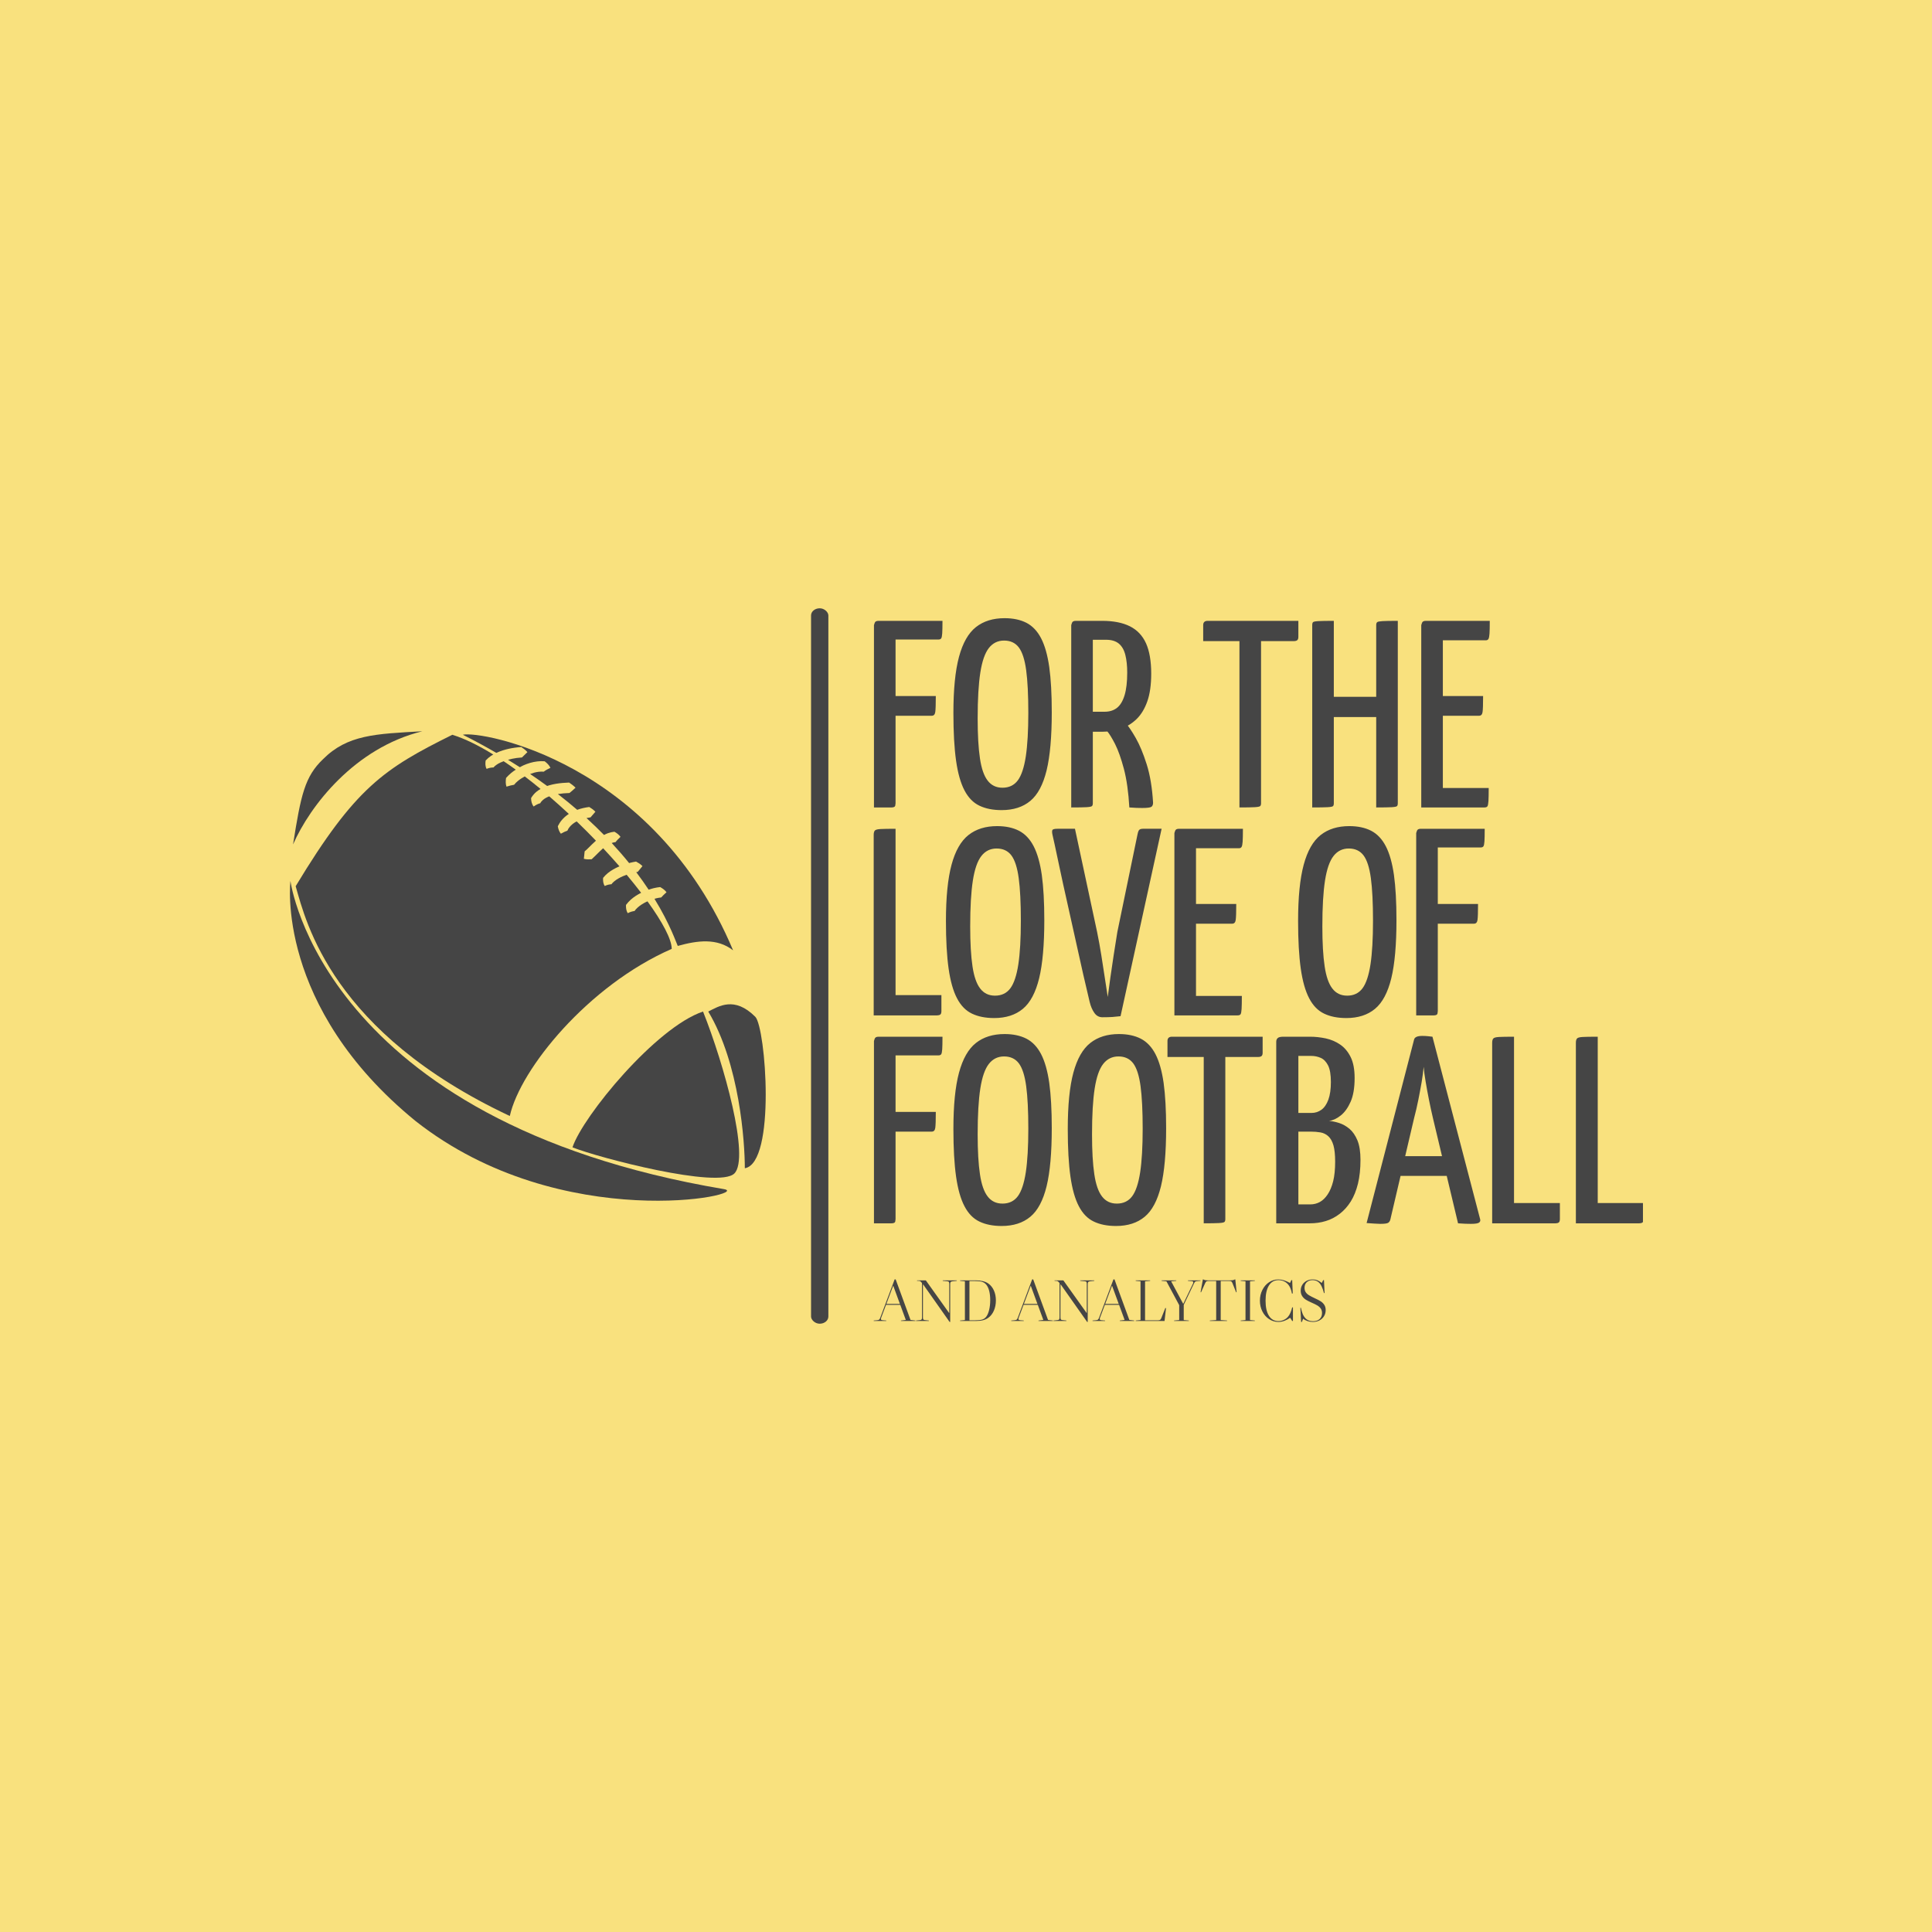 <svg xmlns="http://www.w3.org/2000/svg" version="1.1" xmlns:xlink="http://www.w3.org/1999/xlink" xmlns:svgjs="http://svgjs.dev/svgjs" width="1000" height="1000" viewBox="0 0 1000 1000"><rect width="1000" height="1000" fill="#f9e17e"></rect><g transform="matrix(0.7,0,0,0.7,150.393,314.85)"><svg viewBox="0 0 378 200" data-background-color="#f9e17e" preserveAspectRatio="xMidYMid meet" height="529" width="1000" xmlns="http://www.w3.org/2000/svg" xmlns:xlink="http://www.w3.org/1999/xlink"><g id="tight-bounds" transform="matrix(1,0,0,1,-0.212,0)"><svg viewBox="0 0 378.424 200" height="200" width="378.424"><g><svg viewBox="0 0 431.169 227.876" height="200" width="378.424"><g><rect width="5.515" height="227.876" x="165.988" y="0" fill="#454545" opacity="1" stroke-width="0" stroke="transparent" fill-opacity="1" class="rect-o-0" data-fill-palette-color="primary" rx="1%" id="o-0" data-palette-color="#454545"></rect></g><g transform="matrix(1,0,0,1,185.942,0.567)"><svg viewBox="0 0 245.227 226.742" height="226.742" width="245.227"><g id="textblocktransform"><svg viewBox="0 0 245.227 226.742" height="226.742" width="245.227" id="textblock"><g><svg viewBox="0 0 245.227 198.764" height="198.764" width="245.227"><g transform="matrix(1,0,0,1,0,0)"><svg width="245.227" viewBox="2.15 -35.5 144.4 114" height="198.764" data-palette-color="#454545"><svg></svg><svg></svg><svg></svg><g class="wordmark-text-0" data-fill-palette-color="primary" id="text-0"><path xmlns="http://www.w3.org/2000/svg" d="M5.5 0h-3.3v-34.2c0 0 0.043-0.133 0.13-0.4 0.08-0.267 0.32-0.4 0.72-0.4v0h12c0 1.1-0.017 1.89-0.05 2.37-0.033 0.487-0.1 0.797-0.2 0.93-0.1 0.133-0.267 0.2-0.5 0.2v0h-8.05v30.7c0 0-0.017 0.133-0.05 0.4-0.033 0.267-0.267 0.4-0.7 0.4zM13.05-17.2h-10.3v-3.7h11.05c0 1.533-0.033 2.533-0.1 3-0.067 0.467-0.283 0.7-0.65 0.7zM26.15 0.5v0c-1.633 0-3.023-0.277-4.17-0.83-1.153-0.547-2.087-1.503-2.8-2.87-0.72-1.367-1.247-3.227-1.58-5.58-0.333-2.347-0.5-5.32-0.5-8.92v0c0-4.433 0.35-7.95 1.05-10.55 0.7-2.6 1.76-4.46 3.18-5.58 1.413-1.113 3.203-1.67 5.37-1.67v0c1.6 0 2.967 0.29 4.1 0.87 1.133 0.587 2.05 1.553 2.75 2.9 0.7 1.353 1.21 3.153 1.53 5.4 0.313 2.253 0.47 5.08 0.47 8.48v0c0 4.6-0.323 8.233-0.97 10.9-0.653 2.667-1.67 4.573-3.05 5.72-1.387 1.153-3.18 1.73-5.38 1.73zM26.3-3.7v0c1.233 0 2.193-0.46 2.88-1.38 0.68-0.913 1.18-2.413 1.5-4.5 0.313-2.08 0.47-4.803 0.47-8.17v0c0-3.333-0.133-5.993-0.4-7.98-0.267-1.98-0.723-3.403-1.37-4.27-0.653-0.867-1.58-1.3-2.78-1.3v0c-1.167 0-2.117 0.467-2.85 1.4-0.733 0.933-1.267 2.467-1.6 4.6-0.333 2.133-0.5 5-0.5 8.6v0c0 3.1 0.143 5.6 0.43 7.5 0.28 1.9 0.763 3.29 1.45 4.17 0.68 0.887 1.603 1.33 2.77 1.33zM45.05-14.2h-4.45c-0.5 0-0.767-0.083-0.8-0.25-0.033-0.167-0.05-0.45-0.05-0.85v0-18.75c0-0.1 0.01-0.283 0.03-0.55 0.013-0.267 0.203-0.4 0.57-0.4v0h4.65c2.1 0 3.833 0.34 5.2 1.02 1.367 0.687 2.377 1.753 3.03 3.2 0.647 1.453 0.97 3.347 0.97 5.68v0c0 2.067-0.24 3.79-0.72 5.17-0.487 1.387-1.153 2.497-2 3.33-0.853 0.833-1.83 1.44-2.93 1.82-1.1 0.387-2.267 0.58-3.5 0.58zM39.2 0v0-34.2c0 0 0.043-0.133 0.13-0.4 0.08-0.267 0.32-0.4 0.72-0.4v0h2.4c0.4 0 0.633 0.133 0.7 0.4 0.067 0.267 0.1 0.4 0.1 0.4v0 33.4c0 0.267-0.057 0.45-0.17 0.55-0.12 0.1-0.463 0.167-1.03 0.2-0.567 0.033-1.517 0.05-2.85 0.05zM52.5 0.1v0c-0.3 0-0.657-0.007-1.07-0.02-0.42-0.02-0.863-0.047-1.33-0.08v0c-0.167-2.867-0.507-5.277-1.02-7.23-0.52-1.947-1.07-3.497-1.65-4.65-0.587-1.147-1.097-1.97-1.53-2.47-0.433-0.5-0.65-0.75-0.65-0.75v0c0 0-0.033-0.1-0.1-0.3-0.067-0.2 0.067-0.4 0.4-0.6v0l2.2-1.2c0.4 0 0.683 0.15 0.85 0.45v0c0 0 0.267 0.3 0.8 0.9 0.533 0.6 1.167 1.54 1.9 2.82 0.733 1.287 1.417 2.93 2.05 4.93 0.633 2 1.033 4.4 1.2 7.2v0c0 0.367-0.1 0.623-0.3 0.77-0.2 0.153-0.783 0.23-1.75 0.23zM43.15-31.45v13.5h2.3c0.933 0 1.71-0.243 2.33-0.73 0.613-0.48 1.087-1.263 1.42-2.35 0.333-1.08 0.5-2.503 0.5-4.27v0c0-1.267-0.117-2.367-0.35-3.3-0.233-0.933-0.64-1.643-1.22-2.13-0.587-0.48-1.38-0.72-2.38-0.72v0zM70.75 0v0-34.4c0 0 0.033-0.027 0.1-0.08 0.067-0.047 0.3-0.07 0.7-0.07v0h2.4c0.433 0 0.683 0.023 0.75 0.07 0.067 0.053 0.1 0.08 0.1 0.08v0 33.6c0 0.267-0.057 0.45-0.17 0.55-0.12 0.1-0.463 0.167-1.03 0.2-0.567 0.033-1.517 0.05-2.85 0.05zM80.95-31.2h-17v-3c0-0.533 0.283-0.8 0.85-0.8v0h17v3c0 0.3-0.067 0.507-0.2 0.62-0.133 0.12-0.35 0.18-0.65 0.18zM96.4 0v0-34.2c0-0.267 0.06-0.45 0.18-0.55 0.113-0.1 0.447-0.167 1-0.2 0.547-0.033 1.503-0.05 2.87-0.05v0 34.2c0 0.267-0.05 0.45-0.15 0.55-0.1 0.1-0.433 0.167-1 0.2-0.567 0.033-1.533 0.05-2.9 0.05zM84.4 0v0-34.2c0-0.267 0.05-0.45 0.15-0.55 0.1-0.1 0.433-0.167 1-0.2 0.567-0.033 1.533-0.05 2.9-0.05v0 34.2c0 0.267-0.05 0.45-0.15 0.55-0.1 0.1-0.433 0.167-1 0.2-0.567 0.033-1.533 0.05-2.9 0.05zM98.25-16.95h-11.85v-3.8h11.85zM116.7 0h-11.85v-34.2c0 0 0.043-0.133 0.13-0.4 0.08-0.267 0.32-0.4 0.72-0.4v0h12c0 1.1-0.017 1.9-0.05 2.4-0.033 0.5-0.1 0.833-0.2 1-0.1 0.167-0.267 0.25-0.5 0.25v0h-8.05v27.7h8.6c0 1.133-0.017 1.957-0.05 2.47-0.033 0.52-0.1 0.847-0.2 0.98-0.1 0.133-0.283 0.2-0.55 0.2zM115.7-17.2h-10.3v-3.7h11.05c0 1.533-0.033 2.533-0.1 3-0.067 0.467-0.283 0.7-0.65 0.7z" fill="#454545" fill-rule="nonzero" stroke="none" stroke-width="1" stroke-linecap="butt" stroke-linejoin="miter" stroke-miterlimit="10" stroke-dasharray="" stroke-dashoffset="0" font-family="none" font-weight="none" font-size="none" text-anchor="none" style="mix-blend-mode: normal" data-fill-palette-color="primary" opacity="1"></path><path xmlns="http://www.w3.org/2000/svg" d="M14.05 39h-11.9v-33.85c0-0.367 0.067-0.633 0.2-0.8 0.133-0.167 0.483-0.267 1.05-0.3 0.567-0.033 1.517-0.05 2.85-0.05v0 31.2h8.6v3c0 0.333-0.073 0.55-0.22 0.65-0.153 0.1-0.347 0.15-0.58 0.15zM24.75 39.5v0c-1.633 0-3.023-0.277-4.17-0.83-1.153-0.547-2.087-1.503-2.8-2.87-0.72-1.367-1.247-3.227-1.58-5.58-0.333-2.347-0.5-5.32-0.5-8.92v0c0-4.433 0.35-7.95 1.05-10.55 0.7-2.6 1.76-4.46 3.18-5.58 1.413-1.113 3.203-1.67 5.37-1.67v0c1.6 0 2.967 0.29 4.1 0.87 1.133 0.587 2.05 1.553 2.75 2.9 0.7 1.353 1.21 3.153 1.53 5.4 0.313 2.253 0.47 5.08 0.47 8.48v0c0 4.6-0.323 8.233-0.97 10.9-0.653 2.667-1.67 4.573-3.05 5.72-1.387 1.153-3.18 1.73-5.38 1.73zM24.9 35.3v0c1.233 0 2.193-0.46 2.88-1.38 0.68-0.913 1.18-2.413 1.5-4.5 0.313-2.08 0.47-4.803 0.47-8.17v0c0-3.333-0.133-5.993-0.4-7.98-0.267-1.98-0.723-3.403-1.37-4.27-0.653-0.867-1.58-1.3-2.78-1.3v0c-1.167 0-2.117 0.467-2.85 1.4-0.733 0.933-1.267 2.467-1.6 4.6-0.333 2.133-0.5 5-0.5 8.6v0c0 3.1 0.143 5.6 0.43 7.5 0.28 1.9 0.763 3.29 1.45 4.17 0.68 0.887 1.603 1.33 2.77 1.33zM45.05 39.35v0c-0.633 0-1.14-0.277-1.52-0.83-0.387-0.547-0.68-1.237-0.88-2.07v0c-0.333-1.367-0.733-3.077-1.2-5.13-0.467-2.047-0.957-4.247-1.47-6.6-0.52-2.347-1.037-4.67-1.55-6.97-0.52-2.3-0.98-4.4-1.38-6.3-0.4-1.9-0.723-3.417-0.97-4.55-0.253-1.133-0.38-1.7-0.38-1.7v0c-0.1-0.433-0.117-0.743-0.05-0.93 0.067-0.18 0.383-0.27 0.95-0.27v0h3.3l4.15 19.35c0.3 1.467 0.567 2.94 0.8 4.42 0.233 1.487 0.45 2.887 0.65 4.2 0.2 1.32 0.383 2.513 0.55 3.58v0c0.133-1.067 0.293-2.26 0.48-3.58 0.18-1.313 0.387-2.713 0.62-4.2 0.233-1.48 0.467-2.953 0.7-4.42v0l3.75-18.15c0.067-0.4 0.16-0.7 0.28-0.9 0.113-0.2 0.37-0.3 0.77-0.3v0h3.5l-7.7 35.15c-0.533 0.067-1.04 0.117-1.52 0.15-0.487 0.033-1.113 0.05-1.88 0.05zM70.4 39h-11.85v-34.2c0 0 0.043-0.133 0.13-0.4 0.08-0.267 0.32-0.4 0.72-0.4v0h12c0 1.1-0.017 1.9-0.05 2.4-0.033 0.5-0.1 0.833-0.2 1-0.1 0.167-0.267 0.25-0.5 0.25v0h-8.05v27.7h8.6c0 1.133-0.017 1.957-0.05 2.47-0.033 0.52-0.1 0.847-0.2 0.98-0.1 0.133-0.283 0.2-0.55 0.2zM69.4 21.8h-10.3v-3.7h11.05c0 1.533-0.033 2.533-0.1 3-0.067 0.467-0.283 0.7-0.65 0.7zM90.8 39.5v0c-1.633 0-3.023-0.277-4.17-0.83-1.153-0.547-2.087-1.503-2.8-2.87-0.72-1.367-1.247-3.227-1.58-5.58-0.333-2.347-0.5-5.32-0.5-8.92v0c0-4.433 0.35-7.95 1.05-10.55 0.7-2.6 1.76-4.46 3.18-5.58 1.413-1.113 3.203-1.67 5.37-1.67v0c1.6 0 2.967 0.29 4.1 0.87 1.133 0.587 2.05 1.553 2.75 2.9 0.7 1.353 1.21 3.153 1.53 5.4 0.313 2.253 0.47 5.08 0.47 8.48v0c0 4.6-0.323 8.233-0.97 10.9-0.653 2.667-1.67 4.573-3.05 5.72-1.387 1.153-3.18 1.73-5.38 1.73zM90.95 35.3v0c1.233 0 2.193-0.46 2.88-1.38 0.68-0.913 1.18-2.413 1.5-4.5 0.313-2.08 0.47-4.803 0.47-8.17v0c0-3.333-0.133-5.993-0.4-7.98-0.267-1.98-0.723-3.403-1.37-4.27-0.653-0.867-1.58-1.3-2.78-1.3v0c-1.167 0-2.117 0.467-2.85 1.4-0.733 0.933-1.267 2.467-1.6 4.6-0.333 2.133-0.5 5-0.5 8.6v0c0 3.1 0.143 5.6 0.43 7.5 0.28 1.9 0.763 3.29 1.45 4.17 0.68 0.887 1.603 1.33 2.77 1.33zM107.2 39h-3.3v-34.2c0 0 0.043-0.133 0.13-0.4 0.08-0.267 0.32-0.4 0.72-0.4v0h12c0 1.1-0.017 1.89-0.05 2.37-0.033 0.487-0.1 0.797-0.2 0.93-0.1 0.133-0.267 0.2-0.5 0.2v0h-8.05v30.7c0 0-0.017 0.133-0.05 0.4-0.033 0.267-0.267 0.4-0.7 0.4zM114.75 21.8h-10.3v-3.7h11.05c0 1.533-0.033 2.533-0.1 3-0.067 0.467-0.283 0.7-0.65 0.7z" fill="#454545" fill-rule="nonzero" stroke="none" stroke-width="1" stroke-linecap="butt" stroke-linejoin="miter" stroke-miterlimit="10" stroke-dasharray="" stroke-dashoffset="0" font-family="none" font-weight="none" font-size="none" text-anchor="none" style="mix-blend-mode: normal" data-fill-palette-color="primary" opacity="1"></path><path xmlns="http://www.w3.org/2000/svg" d="M5.5 78h-3.3v-34.2c0 0 0.043-0.133 0.13-0.4 0.08-0.267 0.32-0.4 0.72-0.4v0h12c0 1.1-0.017 1.89-0.05 2.37-0.033 0.487-0.1 0.797-0.2 0.93-0.1 0.133-0.267 0.2-0.5 0.2v0h-8.05v30.7c0 0-0.017 0.133-0.05 0.4-0.033 0.267-0.267 0.4-0.7 0.4zM13.05 60.8h-10.3v-3.7h11.05c0 1.533-0.033 2.533-0.1 3-0.067 0.467-0.283 0.7-0.65 0.7zM26.15 78.5v0c-1.633 0-3.023-0.277-4.17-0.83-1.153-0.547-2.087-1.503-2.8-2.87-0.72-1.367-1.247-3.227-1.58-5.58-0.333-2.347-0.5-5.32-0.5-8.92v0c0-4.433 0.35-7.95 1.05-10.55 0.7-2.6 1.76-4.46 3.18-5.58 1.413-1.113 3.203-1.67 5.37-1.67v0c1.6 0 2.967 0.29 4.1 0.87 1.133 0.587 2.05 1.553 2.75 2.9 0.7 1.353 1.21 3.153 1.53 5.4 0.313 2.253 0.47 5.08 0.47 8.48v0c0 4.6-0.323 8.233-0.97 10.9-0.653 2.667-1.67 4.573-3.05 5.72-1.387 1.153-3.18 1.73-5.38 1.73zM26.3 74.3v0c1.233 0 2.193-0.46 2.88-1.38 0.68-0.913 1.18-2.413 1.5-4.5 0.313-2.08 0.47-4.803 0.47-8.17v0c0-3.333-0.133-5.993-0.4-7.98-0.267-1.98-0.723-3.403-1.37-4.27-0.653-0.867-1.58-1.3-2.78-1.3v0c-1.167 0-2.117 0.467-2.85 1.4-0.733 0.933-1.267 2.467-1.6 4.6-0.333 2.133-0.5 5-0.5 8.6v0c0 3.1 0.143 5.6 0.43 7.5 0.28 1.9 0.763 3.29 1.45 4.17 0.68 0.887 1.603 1.33 2.77 1.33zM47.6 78.5v0c-1.633 0-3.023-0.277-4.17-0.83-1.153-0.547-2.087-1.503-2.8-2.87-0.72-1.367-1.247-3.227-1.58-5.58-0.333-2.347-0.5-5.32-0.5-8.92v0c0-4.433 0.35-7.95 1.05-10.55 0.7-2.6 1.76-4.46 3.18-5.58 1.413-1.113 3.203-1.67 5.37-1.67v0c1.6 0 2.967 0.29 4.1 0.87 1.133 0.587 2.05 1.553 2.75 2.9 0.7 1.353 1.21 3.153 1.53 5.4 0.313 2.253 0.47 5.08 0.47 8.48v0c0 4.6-0.323 8.233-0.97 10.9-0.653 2.667-1.67 4.573-3.05 5.72-1.387 1.153-3.18 1.73-5.38 1.73zM47.75 74.3v0c1.233 0 2.193-0.46 2.88-1.38 0.68-0.913 1.18-2.413 1.5-4.5 0.313-2.08 0.47-4.803 0.47-8.17v0c0-3.333-0.133-5.993-0.4-7.98-0.267-1.98-0.723-3.403-1.37-4.27-0.653-0.867-1.58-1.3-2.78-1.3v0c-1.167 0-2.117 0.467-2.85 1.4-0.733 0.933-1.267 2.467-1.6 4.6-0.333 2.133-0.5 5-0.5 8.6v0c0 3.1 0.143 5.6 0.43 7.5 0.28 1.9 0.763 3.29 1.45 4.17 0.68 0.887 1.603 1.33 2.77 1.33zM64.05 78v0-34.4c0 0 0.033-0.027 0.1-0.08 0.067-0.047 0.3-0.07 0.7-0.07v0h2.4c0.433 0 0.683 0.023 0.75 0.07 0.067 0.053 0.1 0.08 0.1 0.08v0 33.6c0 0.267-0.057 0.45-0.17 0.55-0.12 0.1-0.463 0.167-1.03 0.2-0.567 0.033-1.517 0.05-2.85 0.05zM74.25 46.8h-17v-3c0-0.533 0.283-0.8 0.85-0.8v0h17v3c0 0.3-0.067 0.507-0.2 0.62-0.133 0.12-0.35 0.18-0.65 0.18zM83.95 78h-6.3v-34.05c0-0.3 0.093-0.533 0.28-0.7 0.18-0.167 0.537-0.25 1.07-0.25v0h4.95c1 0 2 0.107 3 0.32 1 0.22 1.9 0.607 2.7 1.16 0.8 0.547 1.45 1.32 1.95 2.32 0.5 1 0.75 2.317 0.75 3.95v0c0 1.833-0.25 3.317-0.75 4.45-0.5 1.133-1.117 1.99-1.85 2.57-0.733 0.587-1.467 0.93-2.2 1.03v0c0.567 0.033 1.193 0.16 1.88 0.38 0.68 0.213 1.33 0.577 1.95 1.09 0.613 0.52 1.113 1.247 1.5 2.18 0.38 0.933 0.57 2.15 0.57 3.65v0c0 1.667-0.157 3.15-0.47 4.45-0.32 1.3-0.77 2.417-1.35 3.35-0.587 0.933-1.28 1.707-2.08 2.32-0.8 0.62-1.667 1.07-2.6 1.35-0.933 0.287-1.933 0.43-3 0.43zM81.8 60.8v13.65h2.25c0.633 0 1.227-0.15 1.78-0.45 0.547-0.3 1.037-0.777 1.47-1.43 0.433-0.647 0.777-1.47 1.03-2.47 0.247-1 0.37-2.217 0.37-3.65v0c0-1.3-0.107-2.327-0.32-3.08-0.22-0.747-0.537-1.31-0.95-1.69-0.42-0.387-0.913-0.63-1.48-0.73-0.567-0.1-1.183-0.15-1.85-0.15v0zM81.8 46.6v10.7h2.45c0.7 0 1.327-0.2 1.88-0.6 0.547-0.4 0.98-1.033 1.3-1.9 0.313-0.867 0.47-1.967 0.47-3.3v0c0-1.367-0.173-2.4-0.52-3.1-0.353-0.7-0.813-1.177-1.38-1.43-0.567-0.247-1.167-0.37-1.8-0.37v0zM97.15 78.1v0c-0.267 0-0.633-0.017-1.1-0.05-0.467-0.033-0.95-0.067-1.45-0.1v0l8.9-34.4c0.1-0.467 0.617-0.7 1.55-0.7v0c0.333 0 0.677 0.017 1.03 0.05 0.347 0.033 0.637 0.067 0.87 0.1v0l8.95 34.25c0.067 0.267-0.007 0.473-0.22 0.62-0.22 0.153-0.73 0.23-1.53 0.23v0c-0.3 0-0.64-0.007-1.02-0.02-0.387-0.02-0.847-0.047-1.38-0.08v0l-4.7-19.7c-0.267-1.133-0.517-2.283-0.75-3.45-0.233-1.167-0.44-2.293-0.62-3.38-0.187-1.08-0.313-2.02-0.38-2.82v0c-0.067 0.8-0.19 1.74-0.37 2.82-0.187 1.087-0.397 2.213-0.63 3.38-0.233 1.167-0.5 2.317-0.8 3.45v0l-4.45 19c-0.067 0.267-0.2 0.467-0.4 0.6-0.2 0.133-0.7 0.2-1.5 0.2zM111.7 69.1h-11.95v-3.7h11.95zM130.05 78h-11.9v-33.85c0-0.367 0.067-0.633 0.2-0.8 0.133-0.167 0.483-0.267 1.05-0.3 0.567-0.033 1.517-0.05 2.85-0.05v0 31.2h8.6v3c0 0.333-0.073 0.55-0.22 0.65-0.153 0.1-0.347 0.15-0.58 0.15zM145.75 78h-11.9v-33.85c0-0.367 0.067-0.633 0.2-0.8 0.133-0.167 0.483-0.267 1.05-0.3 0.567-0.033 1.517-0.05 2.85-0.05v0 31.2h8.6v3c0 0.333-0.073 0.55-0.22 0.65-0.153 0.1-0.347 0.15-0.58 0.15z" fill="#454545" fill-rule="nonzero" stroke="none" stroke-width="1" stroke-linecap="butt" stroke-linejoin="miter" stroke-miterlimit="10" stroke-dasharray="" stroke-dashoffset="0" font-family="none" font-weight="none" font-size="none" text-anchor="none" style="mix-blend-mode: normal" data-fill-palette-color="primary" opacity="1"></path></g></svg></g></svg></g><g transform="matrix(1,0,0,1,0,213.202)"><svg viewBox="0 0 143.973 13.54" height="13.54" width="143.973"><g transform="matrix(1,0,0,1,0,0)"><svg width="143.973" viewBox="-1.75 -35.3 383.82 36.1" height="13.54" data-palette-color="#454545"><path d="M29.5-0.9L33.65-0.4 33.65 0 21.4 0 21.4-0.4 25.5-0.9 20.8-13.7 8.7-13.7 4.55-2.65Q4.35-2.1 4.35-1.75L4.35-1.75Q4.35-1.2 4.67-0.98 5-0.75 5.85-0.65L5.85-0.65 8.9-0.4 8.9 0-1.75 0-1.75-0.4 1.05-0.65Q2.3-0.75 2.83-1.15 3.35-1.55 3.75-2.65L3.75-2.65 16-35.3 16.9-35.3 29.5-0.9ZM9-14.5L20.5-14.5 14.9-29.75 14.7-29.75 9-14.5ZM56.85-34.5L68.8-34.5 68.8-34.1 65.2-33.7Q64-33.55 63.6-33.1 63.2-32.65 63.2-31.45L63.2-31.45 63.2 0.8 62.7 0.8 40.25-31.05 40.05-31.05 40.05-3.05Q40.05-1.85 40.35-1.38 40.65-0.9 41.55-0.8L41.55-0.8 45.1-0.4 45.1 0 34.15 0 34.15-0.4 37.75-0.8Q38.65-0.9 38.95-1.38 39.25-1.85 39.25-3.05L39.25-3.05 39.25-32.15 39.05-32.45Q38.35-33.45 37.72-33.77 37.1-34.1 35.9-34.1L35.9-34.1 35.05-34.1 35.05-34.5 42.5-34.5 62.2-6.9 62.4-6.9 62.4-31.45Q62.4-32.65 62.1-33.15 61.8-33.65 60.9-33.7L60.9-33.7 56.85-34.1 56.85-34.5ZM95.55-31.85Q98.59-29.7 100.3-25.95 102-22.2 102-17.45L102-17.45Q102-12.7 100.3-8.8 98.59-4.9 95.55-2.7L95.55-2.7Q93.59-1.3 91.07-0.65 88.55 0 84.89 0L84.89 0 71.59 0 71.59-0.4 75.69-0.8 75.69-33.7 71.59-34.1 71.59-34.5 84.89-34.5Q91.69-34.5 95.55-31.85L95.55-31.85ZM93.75-3.55Q95.34-5.6 96.27-9.38 97.19-13.15 97.19-17.7L97.19-17.7Q97.19-22.15 96.32-25.55 95.44-28.95 93.75-30.95L93.75-30.95Q92.34-32.6 90.3-33.25 88.25-33.9 84.44-33.9L84.44-33.9 79.55-33.9 79.55-0.6 84.44-0.6Q88.44-0.6 90.44-1.25 92.44-1.9 93.75-3.55L93.75-3.55ZM146.29-0.9L150.44-0.4 150.44 0 138.19 0 138.19-0.4 142.29-0.9 137.59-13.7 125.49-13.7 121.34-2.65Q121.14-2.1 121.14-1.75L121.14-1.75Q121.14-1.2 121.47-0.98 121.79-0.75 122.64-0.65L122.64-0.65 125.69-0.4 125.69 0 115.04 0 115.04-0.4 117.84-0.65Q119.09-0.75 119.62-1.15 120.14-1.55 120.54-2.65L120.54-2.65 132.79-35.3 133.69-35.3 146.29-0.9ZM125.79-14.5L137.29-14.5 131.69-29.75 131.49-29.75 125.79-14.5ZM173.64-34.5L185.59-34.5 185.59-34.1 181.99-33.7Q180.79-33.55 180.39-33.1 179.99-32.65 179.99-31.45L179.99-31.45 179.99 0.8 179.49 0.8 157.04-31.05 156.84-31.05 156.84-3.05Q156.84-1.85 157.14-1.38 157.44-0.9 158.34-0.8L158.34-0.8 161.89-0.4 161.89 0 150.94 0 150.94-0.4 154.54-0.8Q155.44-0.9 155.74-1.38 156.04-1.85 156.04-3.05L156.04-3.05 156.04-32.15 155.84-32.45Q155.14-33.45 154.51-33.77 153.89-34.1 152.69-34.1L152.69-34.1 151.84-34.1 151.84-34.5 159.29-34.5 178.99-6.9 179.19-6.9 179.19-31.45Q179.19-32.65 178.89-33.15 178.59-33.65 177.69-33.7L177.69-33.7 173.64-34.1 173.64-34.5ZM215.33-0.9L219.48-0.4 219.48 0 207.23 0 207.23-0.4 211.33-0.9 206.63-13.7 194.53-13.7 190.38-2.65Q190.18-2.1 190.18-1.75L190.18-1.75Q190.18-1.2 190.51-0.98 190.83-0.75 191.68-0.65L191.68-0.65 194.73-0.4 194.73 0 184.08 0 184.08-0.4 186.88-0.65Q188.13-0.75 188.66-1.15 189.18-1.55 189.58-2.65L189.58-2.65 201.83-35.3 202.73-35.3 215.33-0.9ZM194.83-14.5L206.33-14.5 200.73-29.75 200.53-29.75 194.83-14.5ZM224.83-33.7L224.83-0.8 220.73-0.4 220.73 0 245.23 0 246.48-10.9 245.88-11 242.48-2.45Q242.03-1.35 241.48-0.98 240.93-0.6 239.73-0.6L239.73-0.6 228.68-0.6 228.68-33.7 233.03-34.1 233.03-34.5 220.73-34.5 220.73-34.1 224.83-33.7ZM265.08-34.5L275.73-34.5 275.73-34.1 272.93-33.85Q271.73-33.75 271.25-33.38 270.78-33 270.23-31.85L270.23-31.85 261.53-13.7 261.53-0.8 265.88-0.4 265.88 0 253.33 0 253.33-0.4 257.68-0.8 257.68-13.45 246.83-33.7 242.73-34.1 242.73-34.5 255.18-34.5 255.18-34.1 250.83-33.7 260.98-14.75 261.23-14.75 269.43-31.85Q269.63-32.3 269.63-32.8L269.63-32.8Q269.63-33.3 269.28-33.55 268.93-33.8 268.13-33.85L268.13-33.85 265.08-34.1 265.08-34.5ZM289.08-33.95L289.08-0.8 283.68-0.4 283.68 0 298.33 0 298.33-0.4 292.93-0.8 292.93-33.95 300.23-33.95Q301.43-33.95 301.95-33.58 302.48-33.2 302.93-32.05L302.93-32.05 306.03-24.35 306.43-24.45 305.33-35.3 305.03-35.3Q303.93-34.8 303.15-34.65 302.38-34.5 301.18-34.5L301.18-34.5 281.93-34.5Q280.73-34.5 279.95-34.65 279.18-34.8 278.08-35.3L278.08-35.3 277.78-35.3 275.83-24.45 276.23-24.35 279.68-32.05Q280.18-33.2 280.73-33.58 281.28-33.95 282.48-33.95L282.48-33.95 289.08-33.95ZM309.88-34.1L309.88-34.5 321.93-34.5 321.93-34.1 317.82-33.7 317.82-0.8 321.93-0.4 321.93 0 309.88 0 309.88-0.4 313.98-0.8 313.98-33.7 309.88-34.1ZM349.92-3.4Q348.47-1.8 346.35-0.85 344.22 0.1 341.97 0.1L341.97 0.1Q336.72 0.1 333.87-4.42 331.02-8.95 331.02-17.25L331.02-17.25Q331.02-25.6 333.87-30.15 336.72-34.7 342.02-34.7L342.02-34.7Q344.92-34.7 347.32-33.38 349.72-32.05 351.22-29.6L351.22-29.6Q352.72-27.1 353.42-23.25L353.42-23.25 354.12-23.45 353.62-34.7 352.97-34.7 351.77-32.3Q348.87-33.85 346.5-34.58 344.12-35.3 341.87-35.3L341.87-35.3Q337.57-35.3 333.97-32.9 330.37-30.5 328.3-26.35 326.22-22.2 326.22-17.25L326.22-17.25Q326.22-12.25 328.3-8.13 330.37-4 334-1.6 337.62 0.8 341.97 0.8L341.97 0.8Q344.42 0.8 347.05-0.15 349.67-1.1 351.92-2.75L351.92-2.75 353.62 0 354.27 0 354.27-11.5 353.62-11.6Q352.37-6.15 349.92-3.4L349.92-3.4ZM371.22 0.8Q374.32 0.8 376.8-0.5 379.27-1.8 380.67-4.08 382.07-6.35 382.07-9.25L382.07-9.25Q382.07-11.85 380.94-13.63 379.82-15.4 378-16.6 376.17-17.8 373.17-19.15L373.17-19.15Q369.82-20.7 368-21.8 366.17-22.9 365.15-24.4 364.12-25.9 364.12-28.1L364.12-28.1Q364.12-31.15 365.97-32.93 367.82-34.7 370.92-34.7L370.92-34.7Q376.07-34.7 378.57-29.55L378.57-29.55Q379.82-27 380.62-23.65L380.62-23.65 381.12-23.8 380.62-34.7 379.97-34.7 378.77-32.3Q376.72-33.9 374.94-34.6 373.17-35.3 371.12-35.3L371.12-35.3Q368.17-35.3 365.85-34.08 363.52-32.85 362.19-30.68 360.87-28.5 360.87-25.75L360.87-25.75Q360.87-23.05 362.1-21.18 363.32-19.3 365.17-18.13 367.02-16.95 369.77-15.75L369.77-15.75Q373.12-14.3 374.97-13.2 376.82-12.1 377.9-10.55 378.97-9 378.97-6.75L378.97-6.75Q378.97-3.55 376.94-1.68 374.92 0.2 371.32 0.2L371.32 0.2Q367.12 0.2 364.57-2.65L364.57-2.65Q363.32-4.05 362.55-5.95 361.77-7.85 361.02-11.25L361.02-11.25 360.57-11.15 361.22 0.8 361.87 0.8 362.92-1.95Q364.47-0.65 366.67 0.08 368.87 0.8 371.22 0.8L371.22 0.8Z" opacity="1" transform="matrix(1,0,0,1,0,0)" fill="#454545" class="slogan-text-1" data-fill-palette-color="secondary" id="text-1"></path></svg></g></svg></g></svg></g></svg></g><g transform="matrix(1,0,0,1,0,39.171)"><svg viewBox="0 0 151.55 149.534" height="149.534" width="151.55"><g><svg version="1.1" xmlns="http://www.w3.org/2000/svg" xmlns:xlink="http://www.w3.org/1999/xlink" x="0" y="0" viewBox="1.308 1.763 96.229 94.949" enable-background="new 0 0 100 100" xml:space="preserve" height="149.534" width="151.55" class="icon-icon-0" data-fill-palette-color="accent" id="icon-0"><g fill="#454545" data-fill-palette-color="accent"><path d="M58.453 85.914c2.111-6.338 16.9-24.295 26.406-27.464 4.227 10.563 9.508 29.577 6.339 32.745C88.029 94.365 63.734 88.027 58.453 85.914z" fill="#454545" data-fill-palette-color="accent"></path><path d="M85.917 58.45c2.112-1.056 5.281-3.169 9.507 1.057 2.112 2.112 4.227 29.576-2.111 30.634C93.312 84.857 92.255 69.014 85.917 58.45z" fill="#454545" data-fill-palette-color="accent"></path><path d="M73.627 36.165c-0.084 0.038-0.173 0.067-0.256 0.108-0.635 0.312-1.234 0.69-1.727 1.13-0.24 0.222-0.468 0.449-0.619 0.702-0.432 0.078-0.846 0.159-1.383 0.448-0.334-0.473-0.387-1.105-0.365-1.67 0.3-0.393 0.611-0.747 0.955-1.051 0.654-0.583 1.369-1.026 2.106-1.398-0.899-1.178-1.881-2.401-2.926-3.65-0.257 0.091-0.513 0.183-0.759 0.291-0.625 0.274-1.219 0.604-1.701 0.995-0.236 0.197-0.458 0.397-0.604 0.625-0.418 0.044-0.824 0.092-1.361 0.36-0.334-0.458-0.379-1.086-0.344-1.643 0.311-0.375 0.629-0.706 0.979-0.983 0.69-0.557 1.435-0.957 2.187-1.289 0.049-0.022 0.101-0.037 0.149-0.058-1.048-1.207-2.158-2.432-3.304-3.66-0.483 0.419-0.961 0.908-1.475 1.414l-0.845 0.813c-0.503 0.027-1.024 0.051-1.578-0.093 0.052-0.581 0.104-1.032 0.159-1.501 0.271-0.214 0.518-0.471 0.78-0.724 0.469-0.461 0.954-0.957 1.503-1.441-1.258-1.309-2.561-2.612-3.893-3.898-0.014 0.007-0.029 0.011-0.041 0.018-0.558 0.295-1.039 0.673-1.4 1.124-0.178 0.228-0.342 0.465-0.444 0.735-0.409 0.137-0.805 0.319-1.317 0.611-0.358-0.438-0.523-0.97-0.617-1.509 0.212-0.407 0.441-0.807 0.732-1.16 0.43-0.536 0.943-0.979 1.494-1.336-1.3-1.216-2.623-2.404-3.958-3.556-0.479 0.186-0.914 0.418-1.252 0.709-0.233 0.205-0.438 0.422-0.56 0.686-0.42 0.112-0.83 0.295-1.338 0.667-0.374-0.459-0.519-1.087-0.523-1.71 0.287-0.475 0.641-0.906 1.047-1.247 0.276-0.235 0.569-0.424 0.867-0.595-1.062-0.882-2.127-1.72-3.191-2.536-0.487 0.264-0.958 0.556-1.375 0.904-0.287 0.245-0.567 0.496-0.786 0.786-0.48 0.084-0.94 0.182-1.537 0.38-0.205-0.572-0.167-1.188-0.089-1.761 0.341-0.369 0.684-0.72 1.061-1.028 0.288-0.239 0.596-0.444 0.903-0.649-0.821-0.598-1.637-1.161-2.449-1.707-0.492 0.185-0.963 0.396-1.361 0.664-0.26 0.181-0.505 0.368-0.674 0.593-0.429 0.021-0.847 0.058-1.41 0.293-0.289-0.498-0.283-1.134-0.194-1.7 0.348-0.363 0.709-0.682 1.096-0.938 0.146-0.097 0.294-0.183 0.442-0.268-2.911-1.799-5.716-3.195-8.277-3.995C20.338 9.333 14.529 13.118 2.469 33.099c2.112 7.394 7.394 29.577 43.308 46.477 2.113-9.508 15.845-26.407 32.747-33.801C78.523 43.855 76.662 40.365 73.627 36.165z" fill="#454545" data-fill-palette-color="accent"></path><path d="M89.086 94.365C7.75 80.633 1.413 32.043 1.413 32.043s-3.168 25.352 25.352 48.59C56.341 103.871 95.16 95.391 89.086 94.365z" fill="#454545" data-fill-palette-color="accent"></path><path d="M1.941 24.649C3.525 14.614 4.318 10.917 8.015 7.396c4.93-4.929 10.563-5.105 20.07-5.633C14.441 5.107 5.374 16.814 1.941 24.649z" fill="#454545" data-fill-palette-color="accent"></path><path d="M36.271 2.466c2.397 1.202 4.647 2.429 6.786 3.67 0.441-0.207 0.887-0.376 1.335-0.519 0.815-0.257 1.637-0.426 2.463-0.541 0.414-0.057 0.828-0.099 1.247-0.125 0.437 0.295 0.858 0.597 1.239 1.031L48.233 7.06c-0.363 0.022-0.727 0.059-1.088 0.108-0.59 0.082-1.17 0.207-1.733 0.363 0.818 0.5 1.622 1 2.403 1.503 0.235-0.127 0.465-0.266 0.709-0.376 0.875-0.389 1.804-0.672 2.787-0.794 0.492-0.059 0.998-0.077 1.51-0.034 0.484 0.361 0.914 0.776 1.176 1.324-0.551 0.25-0.977 0.491-1.352 0.781-0.349-0.029-0.713-0.018-1.078 0.026-0.562 0.069-1.128 0.235-1.681 0.442 1.192 0.807 2.345 1.616 3.448 2.426 0.146-0.049 0.291-0.101 0.436-0.143 0.903-0.26 1.801-0.392 2.686-0.472 0.441-0.039 0.882-0.064 1.318-0.079 0.447 0.306 0.877 0.613 1.299 1.037-0.422 0.423-0.834 0.74-1.229 1.075-0.404 0.014-0.806 0.037-1.203 0.072-0.386 0.034-0.768 0.082-1.141 0.144 1.372 1.065 2.686 2.128 3.91 3.186 0.404-0.146 0.816-0.267 1.229-0.361 0.399-0.091 0.803-0.16 1.205-0.211 0.441 0.268 0.857 0.55 1.245 0.96l-0.983 1.136c-0.276 0.035-0.549 0.086-0.818 0.143 1.263 1.151 2.445 2.293 3.547 3.417 0.247-0.131 0.501-0.251 0.77-0.348 0.43-0.155 0.879-0.259 1.326-0.309 0.483 0.268 0.9 0.584 1.236 1.036-0.406 0.392-0.739 0.71-0.996 1.063-0.271 0.031-0.531 0.096-0.786 0.183 1.287 1.389 2.468 2.75 3.526 4.063 0.07-0.019 0.14-0.043 0.211-0.062 0.393-0.098 0.79-0.181 1.193-0.246 0.453 0.251 0.896 0.516 1.291 0.921l-0.955 1.164c-0.101 0.016-0.201 0.043-0.303 0.062 0.93 1.231 1.766 2.417 2.51 3.542 0.336-0.114 0.677-0.223 1.025-0.307 0.424-0.101 0.858-0.179 1.307-0.224 0.477 0.275 0.936 0.583 1.281 1.049-0.437 0.379-0.77 0.703-1.076 1.054-0.336 0.033-0.68 0.094-1.021 0.175-0.113 0.027-0.224 0.069-0.336 0.1 3.22 5.25 4.392 8.894 4.708 9.527 3.984-1.105 7.917-1.645 11.189 0.891C74.848 7.815 39.969 1.607 36.271 2.466z" fill="#454545" data-fill-palette-color="accent"></path></g></svg></g></svg></g></svg></g><defs></defs></svg><rect width="378.424" height="200" fill="none" stroke="none" visibility="hidden"></rect></g></svg></g></svg>